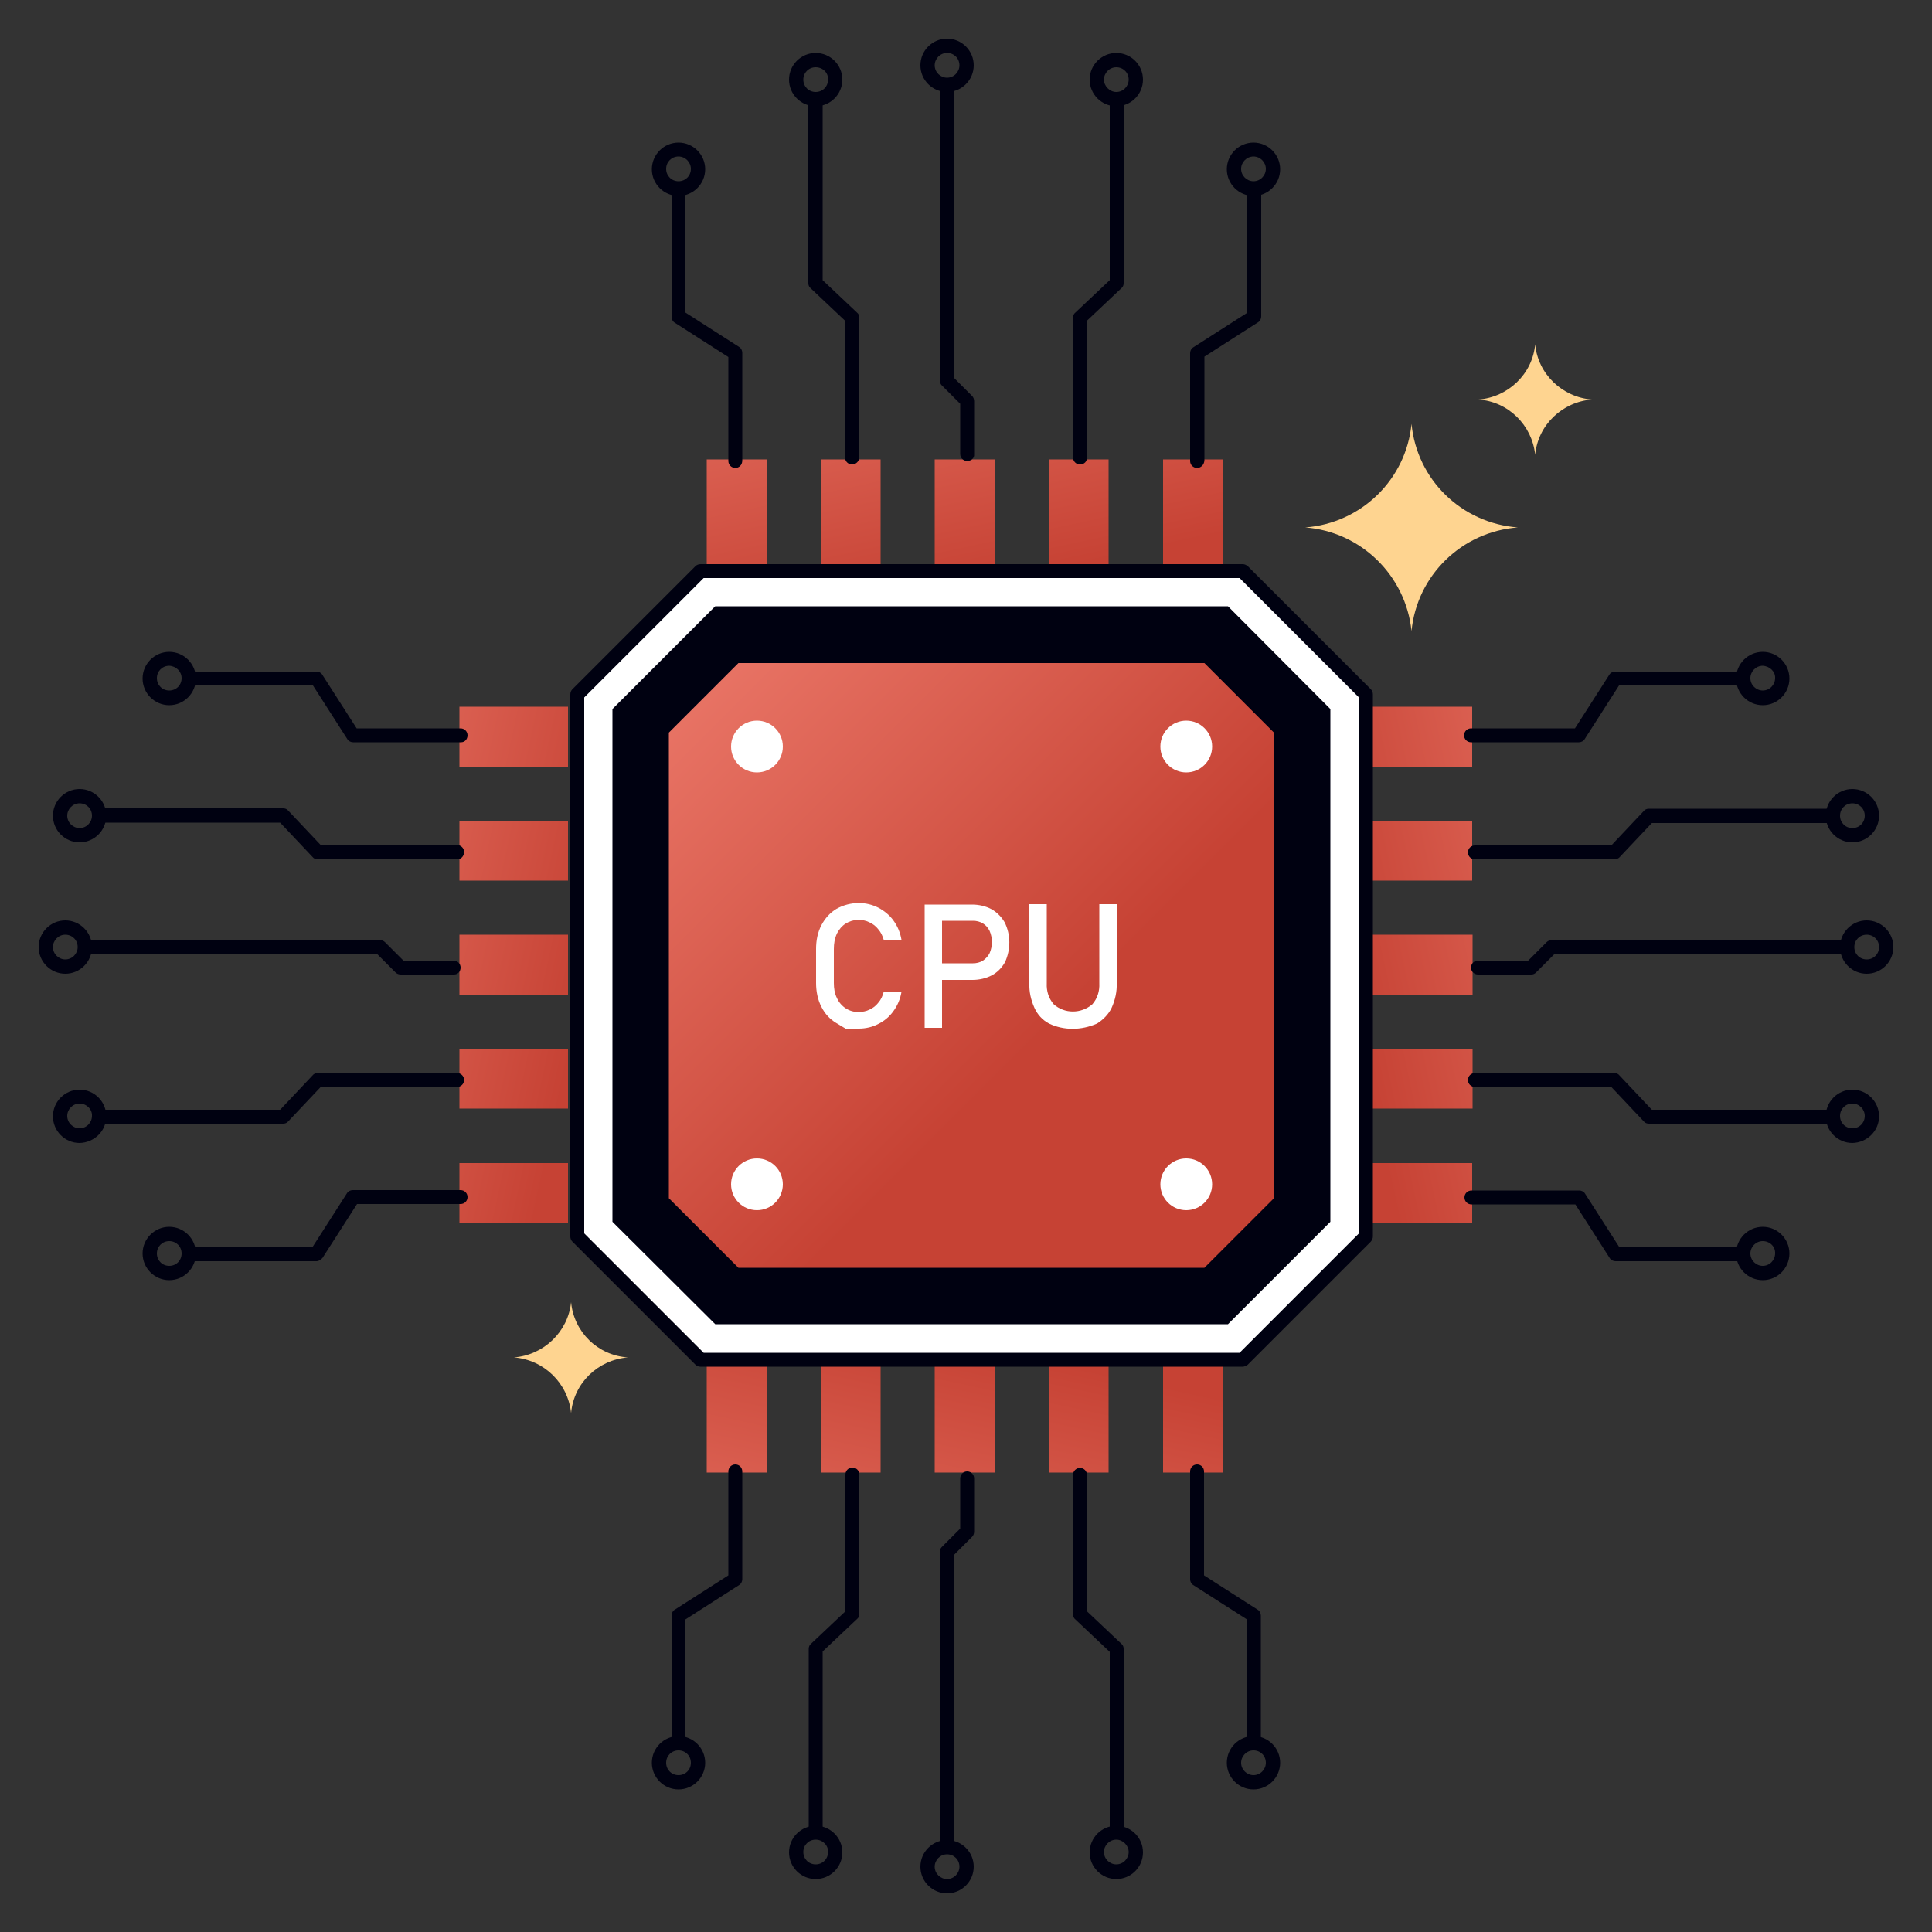 <svg transform="scale(1)" version="1.1" id="d0nxaU1UuP" xmlns="http://www.w3.org/2000/svg" xmlns:xlink="http://www.w3.org/1999/xlink" x="0px" y="0px" viewBox="0 0 500 500" xml:space="preserve" class="pbimage_pbimage__wrapper__image__0LEis false"><rect x="0" y="0" width="500" height="500" fill="#333333" stroke="none"/><title>CPU</title><style type="text/css"> .st0{fill:url(#SVGID_1_-d0nxaU1UuP);} .st1{fill:url(#SVGID_00000111908713376408264810000004617128581135824304_-d0nxaU1UuP);} .st2{fill:url(#SVGID_00000102532414646192676930000009692474120010996659_-d0nxaU1UuP);} .st3{fill:url(#SVGID_00000054981337921115772250000017632420281661150612_-d0nxaU1UuP);} .st4{fill:url(#SVGID_00000065772149372576967680000010612398239072059323_-d0nxaU1UuP);} .st5{fill:#000111;} .st6{fill:url(#SVGID_00000009549213983934552740000010694750008137324204_-d0nxaU1UuP);} .st7{fill:url(#SVGID_00000170978634804517308770000005081646879787764400_-d0nxaU1UuP);} .st8{fill:url(#SVGID_00000091714488313929400120000000688381582335541653_-d0nxaU1UuP);} .st9{fill:url(#SVGID_00000107588346034741875780000008161642949640022200_-d0nxaU1UuP);} .st10{fill:url(#SVGID_00000152982437694080993130000008388717267964514968_-d0nxaU1UuP);} .st11{fill:url(#SVGID_00000129925179699100569900000006474156467133170566_-d0nxaU1UuP);} .st12{fill:url(#SVGID_00000033355982812879321960000010088947757327540655_-d0nxaU1UuP);} .st13{fill:url(#SVGID_00000023255458059582617470000008862139608918376067_-d0nxaU1UuP);} .st14{fill:url(#SVGID_00000095331806164432529460000003092313846915293109_-d0nxaU1UuP);} .st15{fill:url(#SVGID_00000019637386052810239440000002974932320991845785_-d0nxaU1UuP);} .st16{fill:url(#SVGID_00000090279841176869561480000012968544052146950066_-d0nxaU1UuP);} .st17{fill:url(#SVGID_00000147203041505073846990000013860973279460299154_-d0nxaU1UuP);} .st18{fill:url(#SVGID_00000137116301062006816100000006784104025950715561_-d0nxaU1UuP);} .st19{fill:url(#SVGID_00000150823894803150346610000014330956376767276187_-d0nxaU1UuP);} .st20{fill:url(#SVGID_00000173854966763666246330000011216870596856923314_-d0nxaU1UuP);} .st21{fill:#FFFFFF;} .st22{fill:url(#SVGID_00000111869448169897453340000011821790629415568831_-d0nxaU1UuP);} .st23{fill:#FED490;}
 .st23{fill:#FED490;}
 .st21{fill:#FFFFFF;}
 .st5{fill:#000111;}</style><g id="cpu"><linearGradient id="SVGID_1_-d0nxaU1UuP" gradientUnits="userSpaceOnUse" x1="174.834" y1="1159.711" x2="197.264" y2="1055.221" gradientTransform="matrix(1 0 0 1 0 -719.06)"><stop offset="0" style="stop-color: rgb(243, 131, 116);"></stop><stop offset="1" style="stop-color: rgb(198, 66, 52);"></stop></linearGradient><rect class="st0" x="182.9" y="353" width="15.5" height="28.1"></rect><linearGradient id="SVGID_00000145736715557796911080000007183433155360461228_-d0nxaU1UuP" gradientUnits="userSpaceOnUse" x1="203.044" y1="1165.769" x2="225.474" y2="1061.279" gradientTransform="matrix(1 0 0 1 0 -719.06)"><stop offset="0" style="stop-color: rgb(243, 131, 116);"></stop><stop offset="1" style="stop-color: rgb(198, 66, 52);"></stop></linearGradient><rect x="212.4" y="353" width="15.5" height="28.1" style="fill: url(&quot;#SVGID_00000145736715557796911080000007183433155360461228_-d0nxaU1UuP&quot;);"></rect><linearGradient id="SVGID_00000175289531769657279080000007145400539393773479_-d0nxaU1UuP" gradientUnits="userSpaceOnUse" x1="231.263" y1="1171.831" x2="253.693" y2="1067.341" gradientTransform="matrix(1 0 0 1 0 -719.06)"><stop offset="0" style="stop-color: rgb(243, 131, 116);"></stop><stop offset="1" style="stop-color: rgb(198, 66, 52);"></stop></linearGradient><rect x="241.9" y="353" width="15.5" height="28.1" style="fill: url(&quot;#SVGID_00000175289531769657279080000007145400539393773479_-d0nxaU1UuP&quot;);"></rect><linearGradient id="SVGID_00000085235425229652223000000011041202912980064138_-d0nxaU1UuP" gradientUnits="userSpaceOnUse" x1="259.474" y1="1177.879" x2="281.904" y2="1073.389" gradientTransform="matrix(1 0 0 1 0 -719.06)"><stop offset="0" style="stop-color: rgb(243, 131, 116);"></stop><stop offset="1" style="stop-color: rgb(198, 66, 52);"></stop></linearGradient><rect x="271.4" y="353" width="15.5" height="28.1" style="fill: url(&quot;#SVGID_00000085235425229652223000000011041202912980064138_-d0nxaU1UuP&quot;);"></rect><linearGradient id="SVGID_00000177457342132284421280000010339749799814091655_-d0nxaU1UuP" gradientUnits="userSpaceOnUse" x1="287.693" y1="1183.941" x2="310.123" y2="1079.451" gradientTransform="matrix(1 0 0 1 0 -719.06)"><stop offset="0" style="stop-color: rgb(243, 131, 116);"></stop><stop offset="1" style="stop-color: rgb(198, 66, 52);"></stop></linearGradient><rect x="301" y="353" width="15.5" height="28.1" style="fill: url(&quot;#SVGID_00000177457342132284421280000010339749799814091655_-d0nxaU1UuP&quot;);"></rect><path class="st5" d="M175.6,451.5c-1,0-1.8-0.8-1.8-1.8c0,0,0,0,0,0v-31.6c0-0.6,0.3-1.2,0.8-1.5l13.9-8.9v-26.9
		c0-1,0.8-1.8,1.8-1.8s1.8,0.8,1.8,1.8v27.9c0,0.6-0.3,1.2-0.8,1.5l-13.9,8.9v30.6C177.4,450.7,176.6,451.5,175.6,451.5
		C175.6,451.5,175.6,451.5,175.6,451.5z" fill="#000111"></path><path class="st5" d="M211.1,475.1c-1,0-1.8-0.8-1.8-1.8c0,0,0,0,0,0v-46.6c0-0.5,0.2-1,0.6-1.3l8.9-8.4v-35.4c0-1,0.8-1.8,1.8-1.8
		s1.8,0.8,1.8,1.8v36.1c0,0.5-0.2,1-0.6,1.3l-8.9,8.4v45.8C212.9,474.3,212.1,475.1,211.1,475.1
		C211.1,475.1,211.1,475.1,211.1,475.1z" fill="#000111"></path><path class="st5" d="M324.5,451.5c-1,0-1.8-0.8-1.8-1.8c0,0,0,0,0,0v-30.6l-13.9-8.9c-0.5-0.3-0.8-0.9-0.8-1.5v-27.9
		c0-1,0.8-1.8,1.8-1.8c1,0,1.8,0.8,1.8,1.8v26.9l13.9,8.9c0.5,0.3,0.8,0.9,0.8,1.5v31.6C326.4,450.7,325.5,451.5,324.5,451.5
		C324.5,451.5,324.5,451.5,324.5,451.5z" fill="#000111"></path><path class="st5" d="M289,475.1c-1,0-1.8-0.8-1.8-1.8v-45.8l-8.9-8.4c-0.4-0.3-0.6-0.8-0.6-1.3v-36.1c0-1,0.8-1.8,1.8-1.8
		c1,0,1.8,0.8,1.8,1.8V417l8.9,8.4c0.4,0.3,0.6,0.8,0.6,1.3v46.6C290.8,474.3,290,475.1,289,475.1C289,475.1,289,475.1,289,475.1z" fill="#000111"></path><path class="st5" d="M245.1,478.3c-1,0-1.8-0.8-1.8-1.8l-0.1-74.8c0-0.5,0.2-1,0.5-1.3l4.8-4.8v-13c0-1,0.8-1.8,1.8-1.8
		s1.8,0.8,1.8,1.8l0,0v13.8c0,0.5-0.2,1-0.5,1.3l-4.8,4.8l0.1,74.1C246.9,477.5,246.1,478.3,245.1,478.3L245.1,478.3z" fill="#000111"></path><path class="st5" d="M175.6,463.1c-3.8,0-6.9-3.1-6.9-6.9c0-3.8,3.1-6.9,6.9-6.9s6.9,3.1,6.9,6.9
		C182.5,460,179.4,463.1,175.6,463.1z M175.6,453c-1.8,0-3.2,1.4-3.2,3.2c0,1.8,1.4,3.2,3.2,3.2c1.8,0,3.2-1.4,3.2-3.2c0,0,0,0,0,0
		C178.8,454.4,177.4,453,175.6,453z" fill="#000111"></path><path class="st5" d="M211.1,486.3c-3.8,0-6.9-3.1-6.9-6.9c0-3.8,3.1-6.9,6.9-6.9s6.9,3.1,6.9,6.9
		C218,483.2,214.9,486.3,211.1,486.3z M211.1,476.1c-1.8,0-3.2,1.4-3.2,3.2s1.4,3.2,3.2,3.2c1.8,0,3.2-1.4,3.2-3.2c0,0,0,0,0,0
		C214.4,477.6,212.9,476.1,211.1,476.1L211.1,476.1z" fill="#000111"></path><path class="st5" d="M324.4,463.1c-3.8,0-6.9-3.1-6.9-6.9s3.1-6.9,6.9-6.9s6.9,3.1,6.9,6.9C331.3,460,328.2,463.1,324.4,463.1z
		 M324.4,453c-1.8,0-3.2,1.5-3.2,3.2c0,1.8,1.5,3.2,3.2,3.2c1.8,0,3.2-1.5,3.2-3.2c0,0,0,0,0,0C327.6,454.4,326.2,453,324.4,453
		C324.4,453,324.4,453,324.4,453z" fill="#000111"></path><path class="st5" d="M288.9,486.3c-3.8,0-6.9-3.1-6.9-6.9s3.1-6.9,6.9-6.9c3.8,0,6.9,3.1,6.9,6.9
		C295.8,483.2,292.7,486.3,288.9,486.3z M288.9,476.1c-1.8,0-3.2,1.5-3.2,3.2c0,1.8,1.5,3.2,3.2,3.2c1.8,0,3.2-1.5,3.2-3.2
		c0,0,0,0,0,0C292.1,477.6,290.6,476.1,288.9,476.1L288.9,476.1z" fill="#000111"></path><path class="st5" d="M245.1,490c-3.8,0-6.9-3.1-6.9-6.9s3.1-6.9,6.9-6.9s6.9,3.1,6.9,6.9c0,0,0,0,0,0
		C252,486.9,248.9,490,245.1,490z M245.1,479.9c-1.8,0-3.2,1.5-3.2,3.2c0,1.8,1.5,3.2,3.2,3.2c1.8,0,3.2-1.5,3.2-3.2l0,0
		C248.3,481.3,246.9,479.9,245.1,479.9z" fill="#000111"></path><linearGradient id="SVGID_00000064330501674425953980000016743561149456128930_-d0nxaU1UuP" gradientUnits="userSpaceOnUse" x1="174.834" y1="442.651" x2="197.264" y2="338.161" gradientTransform="matrix(1 0 0 -1 0 502)"><stop offset="0" style="stop-color: rgb(243, 131, 116);"></stop><stop offset="1" style="stop-color: rgb(198, 66, 52);"></stop></linearGradient><rect x="182.9" y="118.9" width="15.5" height="28.1" style="fill: url(&quot;#SVGID_00000064330501674425953980000016743561149456128930_-d0nxaU1UuP&quot;);"></rect><linearGradient id="SVGID_00000142145133584751045790000002336931691813699754_-d0nxaU1UuP" gradientUnits="userSpaceOnUse" x1="203.044" y1="448.709" x2="225.474" y2="344.219" gradientTransform="matrix(1 0 0 -1 0 502)"><stop offset="0" style="stop-color: rgb(243, 131, 116);"></stop><stop offset="1" style="stop-color: rgb(198, 66, 52);"></stop></linearGradient><rect x="212.4" y="118.9" width="15.5" height="28.1" style="fill: url(&quot;#SVGID_00000142145133584751045790000002336931691813699754_-d0nxaU1UuP&quot;);"></rect><linearGradient id="SVGID_00000138550753983456459340000001225068714169871268_-d0nxaU1UuP" gradientUnits="userSpaceOnUse" x1="231.263" y1="454.771" x2="253.693" y2="350.281" gradientTransform="matrix(1 0 0 -1 0 502)"><stop offset="0" style="stop-color: rgb(243, 131, 116);"></stop><stop offset="1" style="stop-color: rgb(198, 66, 52);"></stop></linearGradient><rect x="241.9" y="118.9" width="15.5" height="28.1" style="fill: url(&quot;#SVGID_00000138550753983456459340000001225068714169871268_-d0nxaU1UuP&quot;);"></rect><linearGradient id="SVGID_00000090996819168809369380000015135226826271798183_-d0nxaU1UuP" gradientUnits="userSpaceOnUse" x1="259.474" y1="460.819" x2="281.904" y2="356.329" gradientTransform="matrix(1 0 0 -1 0 502)"><stop offset="0" style="stop-color: rgb(243, 131, 116);"></stop><stop offset="1" style="stop-color: rgb(198, 66, 52);"></stop></linearGradient><rect x="271.4" y="118.9" width="15.5" height="28.1" style="fill: url(&quot;#SVGID_00000090996819168809369380000015135226826271798183_-d0nxaU1UuP&quot;);"></rect><linearGradient id="SVGID_00000075872661628758200390000001223396844873825967_-d0nxaU1UuP" gradientUnits="userSpaceOnUse" x1="287.693" y1="466.881" x2="310.123" y2="362.391" gradientTransform="matrix(1 0 0 -1 0 502)"><stop offset="0" style="stop-color: rgb(243, 131, 116);"></stop><stop offset="1" style="stop-color: rgb(198, 66, 52);"></stop></linearGradient><rect x="301" y="118.9" width="15.5" height="28.1" style="fill: url(&quot;#SVGID_00000075872661628758200390000001223396844873825967_-d0nxaU1UuP&quot;);"></rect><path class="st5" d="M190.3,121.1c-1,0-1.8-0.8-1.8-1.8l0,0V92.4l-13.9-8.9c-0.5-0.3-0.8-0.9-0.8-1.5V50.3c0-1,0.8-1.8,1.8-1.8
		s1.8,0.8,1.8,1.8l0,0v30.6l13.9,8.9c0.5,0.3,0.8,0.9,0.8,1.5v27.9C192.1,120.3,191.3,121.1,190.3,121.1z" fill="#000111"></path><path class="st5" d="M220.5,120.2c-1,0-1.8-0.8-1.8-1.8c0,0,0,0,0,0V83l-8.9-8.4c-0.4-0.3-0.6-0.8-0.6-1.3V26.7
		c-0.1-1,0.7-1.9,1.7-2c1-0.1,1.9,0.7,2,1.7c0,0.1,0,0.2,0,0.3v45.8l8.9,8.4c0.4,0.3,0.6,0.8,0.6,1.3v36.1
		C222.4,119.3,221.6,120.2,220.5,120.2C220.5,120.2,220.5,120.2,220.5,120.2z" fill="#000111"></path><path class="st5" d="M309.8,121.1c-1,0-1.8-0.8-1.8-1.8V91.4c0-0.6,0.3-1.2,0.8-1.5l13.9-8.9V50.3c0.1-1,1-1.8,2-1.7
		c0.9,0.1,1.6,0.8,1.7,1.7v31.6c0,0.6-0.3,1.2-0.8,1.5l-13.9,8.9v26.9C311.6,120.3,310.8,121.1,309.8,121.1L309.8,121.1z" fill="#000111"></path><path class="st5" d="M279.5,120.2c-1,0-1.8-0.8-1.8-1.8c0,0,0,0,0,0V82.2c0-0.5,0.2-1,0.6-1.3l8.9-8.4V26.7c0-1,0.8-1.8,1.8-1.8
		c1,0,1.8,0.8,1.8,1.8v46.6c0,0.5-0.2,1-0.6,1.3l-8.9,8.4v35.3C281.4,119.4,280.6,120.2,279.5,120.2
		C279.6,120.2,279.6,120.2,279.5,120.2z" fill="#000111"></path><path class="st5" d="M250.3,119.3c-1,0-1.8-0.8-1.8-1.8c0,0,0,0,0,0v-13l-4.8-4.8c-0.3-0.3-0.5-0.8-0.5-1.3l0.1-74.8
		c0-1,0.8-1.8,1.8-1.8l0,0c1,0,1.8,0.8,1.8,1.8v0l-0.1,74.1l4.8,4.8c0.3,0.3,0.5,0.8,0.5,1.3v13.8
		C252.2,118.5,251.4,119.3,250.3,119.3C250.3,119.3,250.3,119.3,250.3,119.3z" fill="#000111"></path><path class="st5" d="M175.6,50.7c-3.8,0-6.9-3.1-6.9-6.9s3.1-6.9,6.9-6.9s6.9,3.1,6.9,6.9l0,0C182.5,47.6,179.4,50.7,175.6,50.7z
		 M175.6,40.5c-1.8,0-3.2,1.4-3.2,3.2s1.4,3.2,3.2,3.2c1.8,0,3.2-1.4,3.2-3.2c0,0,0,0,0,0C178.8,42,177.4,40.5,175.6,40.5z" fill="#000111"></path><path class="st5" d="M211.1,27.5c-3.8,0-6.9-3.1-6.9-6.9s3.1-6.9,6.9-6.9s6.9,3.1,6.9,6.9c0,0,0,0,0,0
		C218,24.4,214.9,27.5,211.1,27.5z M211.1,17.4c-1.8,0-3.2,1.4-3.2,3.2c0,1.8,1.4,3.2,3.2,3.2c1.8,0,3.2-1.4,3.2-3.2c0,0,0,0,0,0
		C214.4,18.8,212.9,17.4,211.1,17.4z" fill="#000111"></path><path class="st5" d="M324.4,50.7c-3.8,0-6.9-3.1-6.9-6.9s3.1-6.9,6.9-6.9s6.9,3.1,6.9,6.9C331.3,47.6,328.2,50.7,324.4,50.7z
		 M324.4,40.5c-1.8,0-3.2,1.5-3.2,3.2c0,1.8,1.5,3.2,3.2,3.2c1.8,0,3.2-1.5,3.2-3.2c0,0,0,0,0,0C327.6,42,326.2,40.5,324.4,40.5z" fill="#000111"></path><path class="st5" d="M288.9,27.5c-3.8,0-6.9-3.1-6.9-6.9s3.1-6.9,6.9-6.9c3.8,0,6.9,3.1,6.9,6.9C295.8,24.4,292.7,27.5,288.9,27.5z
		 M288.9,17.4c-1.8,0-3.2,1.5-3.2,3.2s1.5,3.2,3.2,3.2c1.8,0,3.2-1.5,3.2-3.2c0,0,0,0,0,0C292.1,18.8,290.7,17.4,288.9,17.4
		C288.9,17.4,288.9,17.4,288.9,17.4z" fill="#000111"></path><path class="st5" d="M245.1,23.8c-3.8,0-6.9-3.1-6.9-6.9s3.1-6.9,6.9-6.9s6.9,3.1,6.9,6.9c0,0,0,0,0,0
		C252,20.7,248.9,23.8,245.1,23.8z M245.1,13.7c-1.8,0-3.2,1.5-3.2,3.2c0,1.8,1.5,3.2,3.2,3.2c1.8,0,3.2-1.5,3.2-3.2c0,0,0,0,0,0
		C248.3,15.1,246.9,13.7,245.1,13.7C245.1,13.7,245.1,13.7,245.1,13.7z" fill="#000111"></path><linearGradient id="SVGID_00000129901258845808773290000010904934046571275672_-d0nxaU1UuP" gradientUnits="userSpaceOnUse" x1="175.561" y1="629.92" x2="197.981" y2="525.43" gradientTransform="matrix(6.123234e-17 1 -1 6.123234e-17 689.27 -0.72)"><stop offset="0" style="stop-color: rgb(243, 131, 116);"></stop><stop offset="1" style="stop-color: rgb(198, 66, 52);"></stop></linearGradient><rect x="118.9" y="182.9" width="28.1" height="15.5" style="fill: url(&quot;#SVGID_00000129901258845808773290000010904934046571275672_-d0nxaU1UuP&quot;);"></rect><linearGradient id="SVGID_00000146495952822950148790000013088593297882697098_-d0nxaU1UuP" gradientUnits="userSpaceOnUse" x1="203.771" y1="635.98" x2="226.201" y2="531.49" gradientTransform="matrix(6.123234e-17 1 -1 6.123234e-17 689.26 -0.73)"><stop offset="0" style="stop-color: rgb(243, 131, 116);"></stop><stop offset="1" style="stop-color: rgb(198, 66, 52);"></stop></linearGradient><rect x="118.9" y="212.4" width="28.1" height="15.5" style="fill: url(&quot;#SVGID_00000146495952822950148790000013088593297882697098_-d0nxaU1UuP&quot;);"></rect><linearGradient id="SVGID_00000002366522142167456830000000252859772442004879_-d0nxaU1UuP" gradientUnits="userSpaceOnUse" x1="231.983" y1="642.029" x2="254.413" y2="537.549" gradientTransform="matrix(6.123234e-17 1 -1 6.123234e-17 689.27 -0.72)"><stop offset="0" style="stop-color: rgb(243, 131, 116);"></stop><stop offset="1" style="stop-color: rgb(198, 66, 52);"></stop></linearGradient><rect x="118.9" y="241.9" width="28.1" height="15.5" style="fill: url(&quot;#SVGID_00000002366522142167456830000000252859772442004879_-d0nxaU1UuP&quot;);"></rect><linearGradient id="SVGID_00000157300735714932359240000009577836083952242610_-d0nxaU1UuP" gradientUnits="userSpaceOnUse" x1="260.202" y1="648.09" x2="282.632" y2="543.6" gradientTransform="matrix(6.123234e-17 1 -1 6.123234e-17 689.26 -0.73)"><stop offset="0" style="stop-color: rgb(243, 131, 116);"></stop><stop offset="1" style="stop-color: rgb(198, 66, 52);"></stop></linearGradient><rect x="118.9" y="271.4" width="28.1" height="15.5" style="fill: url(&quot;#SVGID_00000157300735714932359240000009577836083952242610_-d0nxaU1UuP&quot;);"></rect><linearGradient id="SVGID_00000153681102099239645160000003661569716283808400_-d0nxaU1UuP" gradientUnits="userSpaceOnUse" x1="288.413" y1="654.149" x2="310.844" y2="549.659" gradientTransform="matrix(6.123234e-17 1 -1 6.123234e-17 689.27 -0.72)"><stop offset="0" style="stop-color: rgb(243, 131, 116);"></stop><stop offset="1" style="stop-color: rgb(198, 66, 52);"></stop></linearGradient><rect x="118.9" y="301" width="28.1" height="15.5" style="fill: url(&quot;#SVGID_00000153681102099239645160000003661569716283808400_-d0nxaU1UuP&quot;);"></rect><path class="st5" d="M119.3,192.1H91.4c-0.6,0-1.2-0.3-1.5-0.8l-8.9-13.9H50.3c-1,0-1.8-0.8-1.8-1.8s0.8-1.8,1.8-1.8l0,0h31.6
		c0.6,0,1.2,0.3,1.5,0.8l8.9,13.9h26.9c1,0,1.8,0.8,1.8,1.8S120.3,192.1,119.3,192.1C119.3,192.1,119.3,192.1,119.3,192.1z" fill="#000111"></path><path class="st5" d="M118.3,222.4H82.2c-0.5,0-1-0.2-1.3-0.6l-8.4-8.9H26.7c-1,0.1-1.9-0.7-2-1.7c-0.1-1,0.7-1.9,1.7-2
		c0.1,0,0.2,0,0.3,0h46.6c0.5,0,1,0.2,1.3,0.6l8.4,8.9h35.3c1,0,1.8,0.8,1.8,1.8S119.4,222.4,118.3,222.4L118.3,222.4z" fill="#000111"></path><path class="st5" d="M81.9,326.4H50.3c-1-0.1-1.8-1-1.7-2c0.1-0.9,0.8-1.6,1.7-1.7h30.6l8.9-13.9c0.3-0.5,0.9-0.8,1.5-0.8h27.9
		c1,0,1.8,0.8,1.8,1.8c0,1-0.8,1.8-1.8,1.8H92.4l-8.9,13.9C83.1,326,82.5,326.4,81.9,326.4z" fill="#000111"></path><path class="st5" d="M73.3,290.8H26.7c-1,0-1.8-0.8-1.8-1.8c0-1,0.8-1.8,1.8-1.8h45.8l8.4-8.9c0.3-0.4,0.8-0.6,1.3-0.6h36.1
		c1,0,1.8,0.8,1.8,1.8c0,1-0.8,1.8-1.8,1.8l0,0H83l-8.4,8.9C74.3,290.6,73.8,290.8,73.3,290.8z" fill="#000111"></path><path class="st5" d="M117.5,252.2h-13.8c-0.5,0-1-0.2-1.3-0.5l-4.8-4.8l-74.1,0.1l0,0c-1,0-1.8-0.8-1.8-1.8s0.8-1.8,1.8-1.8
		l74.8-0.1l0,0c0.5,0,1,0.2,1.3,0.5l4.8,4.8h13c1,0,1.8,0.8,1.8,1.8S118.5,252.2,117.5,252.2z" fill="#000111"></path><path class="st5" d="M43.8,182.5c-3.8,0-6.9-3.1-6.9-6.9s3.1-6.9,6.9-6.9c3.8,0,6.9,3.1,6.9,6.9l0,0
		C50.7,179.4,47.6,182.5,43.8,182.5z M43.8,172.3c-1.8,0-3.2,1.4-3.2,3.2c0,1.8,1.4,3.2,3.2,3.2s3.2-1.4,3.2-3.2c0,0,0,0,0,0
		C47,173.8,45.6,172.4,43.8,172.3L43.8,172.3z" fill="#000111"></path><path class="st5" d="M20.6,218c-3.8,0-6.9-3.1-6.9-6.9c0-3.8,3.1-6.9,6.9-6.9s6.9,3.1,6.9,6.9c0,0,0,0,0,0
		C27.5,214.9,24.4,218,20.6,218z M20.6,207.9c-1.8,0-3.2,1.5-3.2,3.2c0,1.8,1.5,3.2,3.2,3.2c1.8,0,3.2-1.5,3.2-3.2
		C23.8,209.3,22.4,207.9,20.6,207.9L20.6,207.9z" fill="#000111"></path><path class="st5" d="M43.8,331.3c-3.8,0-6.9-3.1-6.9-6.9c0-3.8,3.1-6.9,6.9-6.9c3.8,0,6.9,3.1,6.9,6.9
		C50.7,328.2,47.6,331.3,43.8,331.3z M43.8,321.2c-1.8,0-3.2,1.4-3.2,3.2c0,1.8,1.4,3.2,3.2,3.2c1.8,0,3.2-1.4,3.2-3.2c0,0,0,0,0,0
		C47,322.6,45.6,321.2,43.8,321.2z" fill="#000111"></path><path class="st5" d="M20.6,295.8c-3.8,0-6.9-3.1-6.9-6.9c0-3.8,3.1-6.9,6.9-6.9s6.9,3.1,6.9,6.9c0,0,0,0,0,0
		C27.5,292.7,24.4,295.7,20.6,295.8z M20.6,285.6c-1.8,0-3.2,1.5-3.2,3.2c0,1.8,1.5,3.2,3.2,3.2c1.8,0,3.2-1.5,3.2-3.2c0,0,0,0,0,0
		C23.9,287.1,22.4,285.6,20.6,285.6C20.6,285.6,20.6,285.6,20.6,285.6z" fill="#000111"></path><path class="st5" d="M16.9,252c-3.8,0-6.9-3.1-6.9-6.9s3.1-6.9,6.9-6.9s6.9,3.1,6.9,6.9l0,0C23.8,248.9,20.7,252,16.9,252z
		 M16.9,241.9c-1.8,0-3.2,1.5-3.2,3.2c0,1.8,1.5,3.2,3.2,3.2c1.8,0,3.2-1.5,3.2-3.2c0,0,0,0,0,0C20.1,243.3,18.7,241.9,16.9,241.9
		C16.9,241.9,16.9,241.9,16.9,241.9L16.9,241.9z" fill="#000111"></path><linearGradient id="SVGID_00000160871859448603209340000008305002448265078660_-d0nxaU1UuP" gradientUnits="userSpaceOnUse" x1="175.559" y1="972.45" x2="197.979" y2="867.96" gradientTransform="matrix(6.123234e-17 1 1 -6.123234e-17 -531.79 -0.72)"><stop offset="0" style="stop-color: rgb(243, 131, 116);"></stop><stop offset="1" style="stop-color: rgb(198, 66, 52);"></stop></linearGradient><rect x="352.9" y="182.9" width="28.1" height="15.5" style="fill: url(&quot;#SVGID_00000160871859448603209340000008305002448265078660_-d0nxaU1UuP&quot;);"></rect><linearGradient id="SVGID_00000093170340871297598390000017616991760929042340_-d0nxaU1UuP" gradientUnits="userSpaceOnUse" x1="203.774" y1="978.501" x2="226.203" y2="874.011" gradientTransform="matrix(6.123234e-17 1 1 -6.123234e-17 -531.79 -0.73)"><stop offset="0" style="stop-color: rgb(243, 131, 116);"></stop><stop offset="1" style="stop-color: rgb(198, 66, 52);"></stop></linearGradient><rect x="352.9" y="212.4" width="28.1" height="15.5" style="fill: url(&quot;#SVGID_00000093170340871297598390000017616991760929042340_-d0nxaU1UuP&quot;);"></rect><linearGradient id="SVGID_00000169546254167113786460000012216137047085198230_-d0nxaU1UuP" gradientUnits="userSpaceOnUse" x1="231.983" y1="984.558" x2="254.413" y2="880.068" gradientTransform="matrix(6.123234e-17 1 1 -6.123234e-17 -531.79 -0.72)"><stop offset="0" style="stop-color: rgb(243, 131, 116);"></stop><stop offset="1" style="stop-color: rgb(198, 66, 52);"></stop></linearGradient><rect x="353" y="241.9" width="28.1" height="15.5" style="fill: url(&quot;#SVGID_00000169546254167113786460000012216137047085198230_-d0nxaU1UuP&quot;);"></rect><linearGradient id="SVGID_00000031920122537038087480000004755843599421714867_-d0nxaU1UuP" gradientUnits="userSpaceOnUse" x1="260.204" y1="990.621" x2="282.634" y2="886.131" gradientTransform="matrix(6.123234e-17 1 1 -6.123234e-17 -531.8 -0.73)"><stop offset="0" style="stop-color: rgb(243, 131, 116);"></stop><stop offset="1" style="stop-color: rgb(198, 66, 52);"></stop></linearGradient><rect x="353" y="271.4" width="28.1" height="15.5" style="fill: url(&quot;#SVGID_00000031920122537038087480000004755843599421714867_-d0nxaU1UuP&quot;);"></rect><linearGradient id="SVGID_00000094581400102349900160000001459547603533476737_-d0nxaU1UuP" gradientUnits="userSpaceOnUse" x1="288.413" y1="996.669" x2="310.844" y2="892.179" gradientTransform="matrix(6.123234e-17 1 1 -6.123234e-17 -531.79 -0.72)"><stop offset="0" style="stop-color: rgb(243, 131, 116);"></stop><stop offset="1" style="stop-color: rgb(198, 66, 52);"></stop></linearGradient><rect x="352.9" y="301" width="28.1" height="15.5" style="fill: url(&quot;#SVGID_00000094581400102349900160000001459547603533476737_-d0nxaU1UuP&quot;);"></rect><path class="st5" d="M408.6,192.1h-27.9c-1,0-1.8-0.8-1.8-1.8s0.8-1.8,1.8-1.8h26.9l8.9-13.9c0.3-0.5,0.9-0.8,1.5-0.8h31.6
		c1,0,1.8,0.8,1.8,1.8s-0.8,1.8-1.8,1.8h-30.6l-8.9,13.9C409.8,191.8,409.2,192.1,408.6,192.1z" fill="#000111"></path><path class="st5" d="M417.8,222.4h-36.1c-1,0-1.8-0.8-1.8-1.8s0.8-1.8,1.8-1.8H417l8.4-8.9c0.3-0.4,0.8-0.6,1.3-0.6h46.6
		c1-0.1,1.9,0.7,2,1.7c0.1,1-0.7,1.9-1.7,2c-0.1,0-0.2,0-0.3,0h-45.8l-8.4,8.9C418.8,222.2,418.3,222.4,417.8,222.4z" fill="#000111"></path><path class="st5" d="M449.7,326.4h-31.6c-0.6,0-1.2-0.3-1.5-0.8l-8.9-13.9h-26.9c-1,0-1.8-0.8-1.8-1.8c0-1,0.8-1.8,1.8-1.8h27.9
		c0.6,0,1.2,0.3,1.5,0.8l8.9,13.9h30.6c1,0.1,1.8,1,1.7,2C451.3,325.6,450.6,326.3,449.7,326.4z" fill="#000111"></path><path class="st5" d="M473.3,290.8h-46.6c-0.5,0-1-0.2-1.3-0.6l-8.4-8.9h-35.3c-1,0-1.8-0.8-1.8-1.8c0-1,0.8-1.8,1.8-1.8h36.1
		c0.5,0,1,0.2,1.3,0.6l8.4,8.9h45.8c1,0,1.8,0.8,1.8,1.8C475.1,290,474.3,290.8,473.3,290.8L473.3,290.8L473.3,290.8z" fill="#000111"></path><path class="st5" d="M396.3,252.2h-13.8c-1,0-1.8-0.8-1.8-1.8s0.8-1.8,1.8-1.8l0,0h13l4.8-4.8c0.3-0.3,0.8-0.5,1.3-0.5l0,0
		l74.8,0.1c1,0,1.8,0.8,1.8,1.8s-0.8,1.8-1.8,1.8l0,0l-74.1-0.1l-4.8,4.8C397.2,252,396.8,252.2,396.3,252.2z" fill="#000111"></path><path class="st5" d="M456.2,182.5c-3.8,0-6.9-3.1-6.9-6.9s3.1-6.9,6.9-6.9c3.8,0,6.9,3.1,6.9,6.9
		C463.1,179.4,460,182.5,456.2,182.5z M456.2,172.3c-1.8,0-3.2,1.5-3.2,3.2c0,1.8,1.5,3.2,3.2,3.2c1.8,0,3.2-1.5,3.2-3.2l0,0
		C459.5,173.8,458,172.4,456.2,172.3L456.2,172.3z" fill="#000111"></path><path class="st5" d="M479.4,218c-3.8,0-6.9-3.1-6.9-6.9s3.1-6.9,6.9-6.9s6.9,3.1,6.9,6.9c0,0,0,0,0,0
		C486.3,214.9,483.2,218,479.4,218z M479.4,207.9c-1.8,0-3.2,1.4-3.2,3.2s1.4,3.2,3.2,3.2c1.8,0,3.2-1.4,3.2-3.2c0,0,0,0,0,0
		C482.6,209.3,481.2,207.9,479.4,207.9L479.4,207.9z" fill="#000111"></path><path class="st5" d="M456.2,331.3c-3.8,0-6.9-3.1-6.9-6.9s3.1-6.9,6.9-6.9s6.9,3.1,6.9,6.9C463.1,328.2,460,331.3,456.2,331.3z
		 M456.2,321.2c-1.8,0-3.2,1.5-3.2,3.2c0,1.8,1.5,3.2,3.2,3.2c1.8,0,3.2-1.5,3.2-3.2c0,0,0,0,0,0C459.5,322.6,458,321.2,456.2,321.2
		C456.2,321.2,456.2,321.2,456.2,321.2z" fill="#000111"></path><path class="st5" d="M479.4,295.8c-3.8,0-6.9-3.1-6.9-6.9s3.1-6.9,6.9-6.9s6.9,3.1,6.9,6.9c0,0,0,0,0,0
		C486.3,292.7,483.2,295.7,479.4,295.8z M479.4,285.6c-1.8,0-3.2,1.4-3.2,3.2c0,1.8,1.4,3.2,3.2,3.2c1.8,0,3.2-1.4,3.2-3.2
		c0,0,0,0,0,0C482.6,287.1,481.2,285.6,479.4,285.6z" fill="#000111"></path><path class="st5" d="M483.1,252c-3.8,0-6.9-3.1-6.9-6.9s3.1-6.9,6.9-6.9c3.8,0,6.9,3.1,6.9,6.9C490,248.9,486.9,252,483.1,252z
		 M483.1,241.9c-1.8,0-3.2,1.4-3.2,3.2c0,1.8,1.4,3.2,3.2,3.2c1.8,0,3.2-1.4,3.2-3.2c0,0,0,0,0,0
		C486.3,243.3,484.9,241.9,483.1,241.9L483.1,241.9L483.1,241.9z" fill="#000111"></path><polygon class="st21" points="181.3,351.9 149.4,320 149.4,179.7 181.3,147.8 321.6,147.8 353.5,179.7 353.5,320 321.6,351.9 	" fill="#FFFFFF"></polygon><path class="st5" d="M321.6,353.7H181.3c-0.5,0-1-0.2-1.3-0.5l-31.9-31.9c-0.3-0.3-0.5-0.8-0.5-1.3V179.7c0-0.5,0.2-1,0.5-1.3
		l31.9-31.9c0.3-0.3,0.8-0.5,1.3-0.5h140.3c0.5,0,0.9,0.2,1.3,0.5l31.9,31.9c0.3,0.3,0.5,0.8,0.5,1.3V320c0,0.5-0.2,0.9-0.5,1.3
		l-31.9,31.9C322.5,353.5,322,353.7,321.6,353.7z M182.1,350.1h138.7l30.9-30.9V180.5l-30.9-30.9H182.1l-30.9,30.9v138.7
		L182.1,350.1z" fill="#000111"></path><polygon class="st5" points="344.3,183.5 344.3,316.2 317.8,342.7 185.1,342.7 158.5,316.2 158.5,183.5 185.1,156.9 317.8,156.9 	
		" fill="#000111"></polygon><linearGradient id="SVGID_00000009567670219865851670000002839461132772222655_-d0nxaU1UuP" gradientUnits="userSpaceOnUse" x1="151.85" y1="351.74" x2="269.53" y2="234.06" gradientTransform="matrix(1 0 0 -1 0 502)"><stop offset="0" style="stop-color: rgb(243, 131, 116);"></stop><stop offset="1" style="stop-color: rgb(198, 66, 52);"></stop></linearGradient><polygon points="191.1,328.1 173.1,310.1 
		173.1,189.6 191.1,171.6 311.7,171.6 329.7,189.6 329.7,310.1 311.7,328.1 	" style="fill: url(&quot;#SVGID_00000009567670219865851670000002839461132772222655_-d0nxaU1UuP&quot;);"></polygon><circle class="st21" cx="195.9" cy="193.2" r="6.7" fill="#FFFFFF"></circle><circle class="st21" cx="307" cy="193.2" r="6.7" fill="#FFFFFF"></circle><circle class="st21" cx="195.9" cy="306.5" r="6.7" fill="#FFFFFF"></circle><circle class="st21" cx="307" cy="306.5" r="6.7" fill="#FFFFFF"></circle><path class="st21" d="M219,266.3l-2.5-1.5c-1.7-1-3-2.4-3.9-4.2c-1-1.9-1.4-4.1-1.4-6.2v-8.8c0-2.2,0.4-4.3,1.4-6.2
		c0.9-1.7,2.2-3.2,3.9-4.2c1.8-1,3.8-1.5,5.8-1.5c1.7,0,3.4,0.4,5,1.2c1.5,0.8,2.9,1.9,3.9,3.3c1.1,1.5,1.8,3.2,2.1,5h-4.6
		c-0.3-1-0.7-1.9-1.4-2.7c-0.6-0.8-1.4-1.4-2.3-1.8c-2-1-4.3-0.8-6.1,0.3c-1,0.6-1.8,1.6-2.3,2.6c-0.6,1.3-0.8,2.6-0.8,4v8.8
		c0,1.4,0.2,2.7,0.8,3.9c1,2.2,3.2,3.7,5.7,3.6c0.9,0,1.9-0.2,2.7-0.6c0.9-0.4,1.7-1,2.3-1.8c0.7-0.8,1.1-1.7,1.4-2.8h4.6
		c-0.3,1.8-1,3.5-2.1,5c-1,1.4-2.3,2.5-3.9,3.3c-1.5,0.8-3.3,1.2-5,1.2L219,266.3z" fill="#FFFFFF"></path><path class="st21" d="M239.3,234.1h4.5v31.9h-4.5V234.1z M241.6,249.3h10.2c0.9,0,1.8-0.2,2.6-0.7c0.7-0.5,1.3-1.1,1.7-1.9
		c0.4-0.9,0.6-1.9,0.6-2.9c0-1-0.2-2-0.6-2.9c-0.4-0.8-1-1.5-1.7-1.9c-0.8-0.5-1.7-0.7-2.6-0.7h-10.2v-4.2h10c1.7,0,3.5,0.4,5,1.2
		c1.4,0.8,2.6,2,3.4,3.4c1.6,3.2,1.6,7,0.1,10.3c-0.8,1.4-1.9,2.6-3.4,3.4c-1.5,0.8-3.3,1.2-5,1.2h-10L241.6,249.3z" fill="#FFFFFF"></path><path class="st21" d="M271.5,264.9c-1.7-0.9-3-2.3-3.8-4.1c-0.9-2-1.4-4.2-1.3-6.4v-20.4h4.5v20.5c-0.1,2,0.5,3.9,1.8,5.4
		c2.8,2.5,7.1,2.5,10,0c1.3-1.5,1.9-3.4,1.8-5.4v-20.5h4.5v20.4c0.1,2.2-0.4,4.4-1.3,6.4c-0.8,1.7-2.2,3.1-3.8,4.1
		C279.8,266.7,275.3,266.7,271.5,264.9L271.5,264.9z" fill="#FFFFFF"></path></g><g id="light"><path class="st23" d="M392.8,136.5c-14.5,1.1-26.1,12.4-27.5,26.8c-1.5-14.4-13.1-25.7-27.5-26.8c14.5-1.1,26.1-12.4,27.5-26.8
		C366.7,124.2,378.3,135.4,392.8,136.5z"></path><path class="st23" d="M412,103.4c-7.7,0.6-14,6.6-14.7,14.3c-0.8-7.7-7-13.8-14.7-14.3c7.7-0.6,14-6.6,14.7-14.3
		C398,96.8,404.3,102.8,412,103.4z"></path><path class="st23" d="M162.5,351.3c-7.7,0.6-14,6.6-14.7,14.4c-0.8-7.7-7-13.8-14.8-14.4c7.7-0.6,14-6.6,14.8-14.3
		C148.5,344.7,154.7,350.8,162.5,351.3L162.5,351.3z"></path></g></svg>